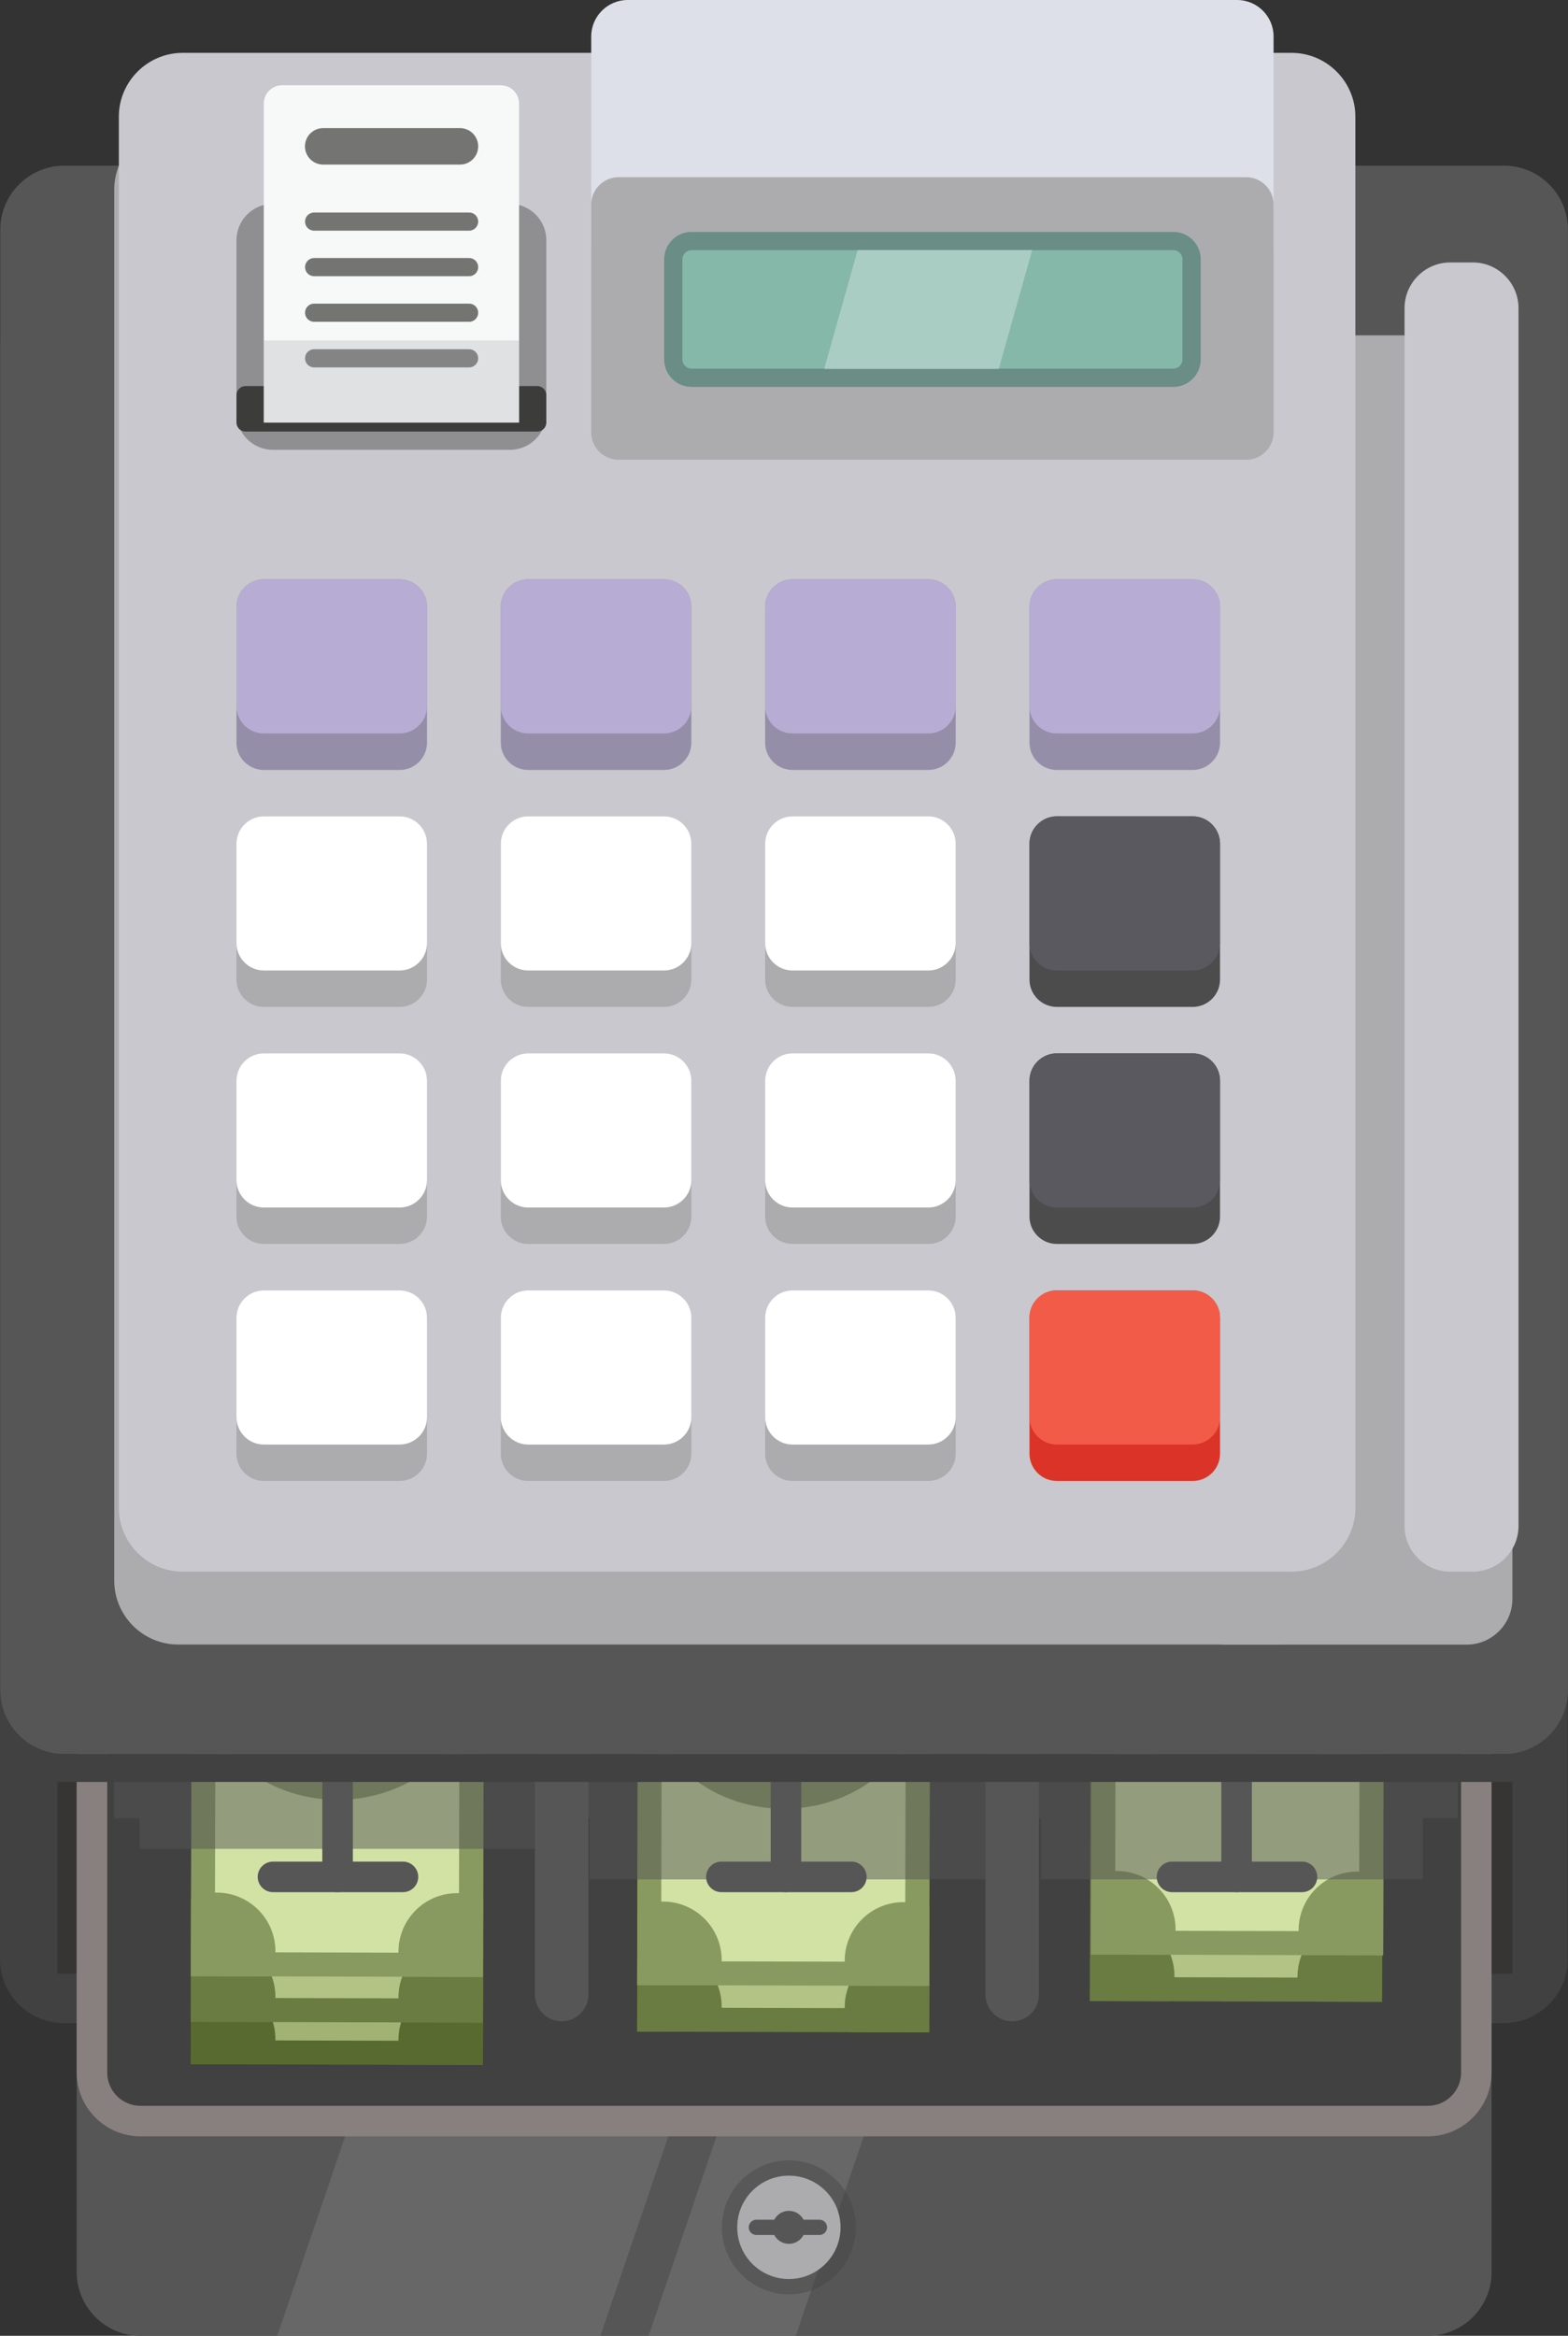 <?xml version="1.0" encoding="utf-8"?>
<!-- Generator: Adobe Illustrator 26.0.1, SVG Export Plug-In . SVG Version: 6.00 Build 0)  -->
<svg version="1.1" id="Layer_1" xmlns="http://www.w3.org/2000/svg" xmlns:xlink="http://www.w3.org/1999/xlink" x="0px" y="0px"
	 viewBox="0 0 205.3 305.79" style="enable-background:new 0 0 205.3 305.79;" xml:space="preserve">
<rect x="0" y="0" width="205.3" height="305.79" fill="#333333" stroke="none"/>
<style type="text/css">
	.st0{fill:#414141;}
	.st1{fill:#363534;}
	.st2{fill:#565656;}
	.st3{opacity:0.1;fill:#FFFFFF;}
	.st4{fill:#887F7F;}
	.st5{fill:#A1B274;}
	.st6{fill:#596A30;}
	.st7{fill-rule:evenodd;clip-rule:evenodd;fill:#856A3C;}
	.st8{fill-rule:evenodd;clip-rule:evenodd;fill:#A1B274;}
	.st9{fill:#B3C386;}
	.st10{fill:#6A7C42;}
	.st11{fill-rule:evenodd;clip-rule:evenodd;fill:#977C4E;}
	.st12{fill-rule:evenodd;clip-rule:evenodd;fill:#B3C386;}
	.st13{fill:#D1E2A4;}
	.st14{fill:#889A5F;}
	.st15{fill-rule:evenodd;clip-rule:evenodd;fill:#B59B6D;}
	.st16{fill-rule:evenodd;clip-rule:evenodd;fill:#D1E2A4;}
	.st17{fill:#ACACAE;}
	.st18{fill:#C8C8CE;}
	.st19{fill:#DB3327;}
	.st20{fill:#4C4C4C;}
	.st21{fill:#958EA8;}
	.st22{fill:#DDE0E8;}
	.st23{opacity:0.5;}
	.st24{fill:#86B8AA;}
	.st25{fill:#6A8D86;}
	.st26{fill:#3C3C3B;}
	.st27{fill:#F7F8F8;}
	.st28{opacity:0.7;}
	.st29{opacity:0.3;}
	.st30{fill:#B7ACD3;}
	.st31{fill:#5A595F;}
	.st32{fill:#F15B48;}
	.st33{fill:#FFFFFF;}
	.st34{opacity:0.5;fill:#565656;}
	.st35{opacity:0.3;fill:#FFFFFF;}
	.st36{opacity:0.4;}
</style>
<g>
	<g>
		<path class="st0" d="M205.26,256.5c0,4.59-3.76,8.35-8.35,8.35H8.35c-4.59,0-8.35-3.76-8.35-8.35V45.27
			c0-4.59,3.76-8.35,8.35-8.35h188.55c4.59,0,8.35,3.76,8.35,8.35V256.5z"/>
		<rect x="7.53" y="229.62" class="st1" width="190.5" height="28.78"/>
		<path class="st2" d="M195.3,297.44c0,4.59-3.76,8.35-8.35,8.35H18.39c-4.59,0-8.35-3.76-8.35-8.35V71.21
			c0-4.59,3.76-8.35,8.35-8.35h168.55c4.59,0,8.35,3.76,8.35,8.35V297.44z"/>
		<polygon class="st3" points="36.3,305.79 78.61,305.79 91.77,267.15 49.46,267.15 		"/>
		<polygon class="st3" points="84.92,305.79 104.19,305.79 117.36,267.15 98.08,267.15 		"/>
		<g>
			<path class="st0" d="M18.39,277.69c-3.5,0-6.35-2.85-6.35-6.35V47.11c0-3.5,2.85-6.35,6.35-6.35h168.55
				c3.5,0,6.35,2.85,6.35,6.35v224.23c0,3.5-2.85,6.35-6.35,6.35H18.39z"/>
			<path class="st4" d="M186.95,42.75c2.4,0,4.35,1.95,4.35,4.35v224.23c0,2.4-1.95,4.35-4.35,4.35H18.39
				c-2.4,0-4.35-1.95-4.35-4.35V47.11c0-2.4,1.95-4.35,4.35-4.35H186.95L186.95,42.75z M186.95,38.75H18.39
				c-4.59,0-8.35,3.76-8.35,8.35v224.23c0,4.59,3.76,8.35,8.35,8.35h168.55c4.59,0,8.35-3.76,8.35-8.35V47.11
				C195.3,42.51,191.54,38.75,186.95,38.75L186.95,38.75z"/>
		</g>
		<g>
			<g>
				<g>
					
						<rect x="6.48" y="213.45" transform="matrix(2.485619e-03 -1 1 2.485619e-03 -186.903 274.622)" class="st5" width="75.43" height="35.1"/>
					<path class="st6" d="M28.31,194.81l31.95,0.08l-0.18,72.29l-31.95-0.08L28.31,194.81L28.31,194.81z M25.18,191.66l-0.19,78.58
						l38.24,0.1l0.2-78.58L25.18,191.66L25.18,191.66z"/>
				</g>
				<g>
					<path class="st6" d="M28.55,202.62c4.24,0.01,7.68-3.42,7.69-7.65c0-1.17-0.26-2.29-0.73-3.28l-10.33-0.03l-0.02,10.16
						C26.18,202.33,27.33,202.62,28.55,202.62z"/>
				</g>
				<g>
					<path class="st6" d="M28.4,259.29c4.24,0.01,7.67,3.45,7.66,7.69c0,1.17-0.27,2.28-0.74,3.28l-10.33-0.03l0.03-10.16
						C26.03,259.57,27.19,259.29,28.4,259.29z"/>
				</g>
				<g>
					<path class="st6" d="M59.86,259.37c-4.24-0.01-7.68,3.42-7.69,7.66c0,1.17,0.26,2.28,0.73,3.28l10.33,0.03l0.03-10.16
						C62.23,259.66,61.08,259.37,59.86,259.37z"/>
				</g>
				<g>
					<path class="st6" d="M60,202.7c-4.24-0.01-7.67-3.45-7.66-7.69c0-1.17,0.27-2.28,0.74-3.28l10.33,0.03l-0.03,10.16
						C62.37,202.42,61.22,202.7,60,202.7z"/>
				</g>
			</g>
			<path class="st7" d="M48.82,229.21c-0.09-0.05-0.12-0.15-0.18-0.23c0.08,0.05,0.15,0.12,0.21,0.2
				C48.85,229.19,48.83,229.2,48.82,229.21z"/>
			<path class="st7" d="M47.66,227.68c0-0.01,0-0.02,0-0.03c0.03,0,0.08,0.01,0.07,0.04C47.72,227.73,47.69,227.71,47.66,227.68z"/>
			<g>
				<path class="st6" d="M44.24,214.85c9.99,0.02,18.07,7.27,18.05,16.19c-0.02,8.92-8.14,16.12-18.13,16.1
					c-9.99-0.02-18.07-7.27-18.05-16.19C26.13,222.03,34.25,214.83,44.24,214.85z"/>
				<g>
					<path class="st8" d="M51.52,225.71c0.92,0.86,1.51,2.23,1.76,4l0.03,0.28l1.73-0.03c0,0,0.25,0.41,0.26,1.03
						c0.01,0.62-0.22,1.15-0.22,1.15l-1.79,0.03l-0.02,0.06c-0.1,1.38-0.54,2.46-1.33,3.5c-0.76,1.02-2.16,1.59-4.14,1.62
						l-0.67,0.01c0,0-0.51-0.95-0.54-2.56c-0.03-1.61,0.44-2.52,0.44-2.52l0.9-0.02c1.73-0.03,2.21-0.08,2.42-0.16
						c0.28-0.11,0.61-0.31,0.6-0.97c-0.01-0.43-0.15-0.76-0.42-0.98c-0.26-0.21-0.63-0.31-1.11-0.3c-1.08,0.02-1.85,0.12-2.33,0.31
						c-0.51,0.2-1.02,0.81-1.57,1.86c-0.85,1.63-1.49,2.76-1.89,3.35c-0.39,0.56-0.95,1.07-1.67,1.49
						c-0.71,0.42-1.54,0.66-2.45,0.68c-1.33,0.02-2.35-0.33-3.11-1.18c-0.77-0.85-1.27-2.08-1.48-3.83l-0.02-0.04l-1.47,0.03
						c0,0-0.33-0.36-0.34-1.14c-0.01-0.78,0.3-1.04,0.3-1.04l1.46-0.03l0.02-0.28c0.15-1.59,0.59-2.87,1.32-3.67
						c0.72-0.78,1.74-1.18,3.04-1.2c0.15,0,0.36,0.02,0.63,0.04c0,0,0.51,0.87,0.54,2.39c0.03,1.52-0.44,2.63-0.44,2.63l-0.53,0.01
						c-0.88,0.02-1.43,0.01-1.72,0.16c-0.34,0.17-0.51,0.43-0.5,0.93c0.01,0.4,0.16,0.71,0.44,0.92c0.27,0.19,0.64,0.28,1.14,0.27
						c0.8-0.01,1.38-0.22,1.71-0.62c0.3-0.35,0.86-1.32,1.69-2.96c0.68-1.36,1.21-2.29,1.57-2.78c0.35-0.47,0.85-0.87,1.51-1.21
						c0.65-0.33,1.49-0.49,2.48-0.51C49.34,224.42,50.61,224.86,51.52,225.71z"/>
				</g>
			</g>
		</g>
		<g>
			<g>
				<g>
					
						<rect x="6.48" y="207.89" transform="matrix(2.485619e-03 -1 1 2.485619e-03 -181.35 269.083)" class="st9" width="75.43" height="35.1"/>
					<path class="st10" d="M28.31,189.26l31.95,0.08l-0.18,72.29l-31.95-0.08L28.31,189.26L28.31,189.26z M25.18,186.11l-0.19,78.58
						l38.24,0.1l0.2-78.58L25.18,186.11L25.18,186.11z"/>
				</g>
				<g>
					<path class="st10" d="M28.55,197.07c4.24,0.01,7.68-3.42,7.69-7.65c0-1.17-0.26-2.29-0.73-3.28l-10.33-0.03l-0.02,10.16
						C26.18,196.78,27.33,197.06,28.55,197.07z"/>
				</g>
				<g>
					<path class="st10" d="M28.4,253.74c4.24,0.01,7.67,3.45,7.66,7.69c0,1.17-0.27,2.28-0.74,3.28l-10.33-0.03l0.03-10.16
						C26.03,254.02,27.19,253.74,28.4,253.74z"/>
				</g>
				<g>
					<path class="st10" d="M59.86,253.82c-4.24-0.01-7.68,3.42-7.69,7.66c0,1.17,0.26,2.28,0.73,3.28l10.33,0.03l0.03-10.16
						C62.23,254.11,61.08,253.82,59.86,253.82z"/>
				</g>
				<g>
					<path class="st10" d="M60,197.15c-4.24-0.01-7.67-3.45-7.66-7.69c0-1.17,0.27-2.28,0.74-3.28l10.33,0.03l-0.03,10.16
						C62.37,196.87,61.22,197.15,60,197.15z"/>
				</g>
			</g>
			<path class="st11" d="M48.82,223.66c-0.09-0.05-0.12-0.15-0.18-0.23c0.08,0.05,0.15,0.12,0.21,0.2
				C48.85,223.64,48.83,223.65,48.82,223.66z"/>
			<path class="st11" d="M47.66,222.13c0-0.01,0-0.02,0-0.03c0.03,0,0.08,0.01,0.07,0.04C47.72,222.18,47.69,222.16,47.66,222.13z"
				/>
			<g>
				<path class="st10" d="M44.24,209.3c9.99,0.02,18.07,7.27,18.05,16.19c-0.02,8.92-8.14,16.12-18.13,16.1
					c-9.99-0.03-18.07-7.27-18.05-16.19C26.13,216.48,34.25,209.27,44.24,209.3z"/>
				<g>
					<path class="st12" d="M51.52,220.16c0.92,0.86,1.51,2.23,1.76,4l0.03,0.28l1.73-0.03c0,0,0.25,0.41,0.26,1.03
						c0.01,0.62-0.22,1.15-0.22,1.15l-1.79,0.03l-0.02,0.06c-0.1,1.38-0.54,2.46-1.33,3.5c-0.76,1.02-2.16,1.59-4.14,1.62
						l-0.67,0.01c0,0-0.51-0.95-0.54-2.56c-0.03-1.61,0.44-2.52,0.44-2.52l0.9-0.02c1.73-0.03,2.21-0.08,2.42-0.16
						c0.28-0.11,0.61-0.31,0.6-0.97c-0.01-0.43-0.15-0.76-0.42-0.98c-0.26-0.21-0.63-0.31-1.11-0.3c-1.08,0.02-1.85,0.12-2.33,0.31
						c-0.51,0.2-1.02,0.81-1.57,1.86c-0.85,1.63-1.49,2.76-1.89,3.35c-0.39,0.56-0.95,1.07-1.67,1.49
						c-0.71,0.42-1.54,0.66-2.45,0.68c-1.33,0.02-2.35-0.33-3.11-1.18c-0.77-0.85-1.27-2.08-1.48-3.83l-0.02-0.04l-1.47,0.03
						c0,0-0.33-0.36-0.34-1.14c-0.01-0.78,0.3-1.04,0.3-1.04l1.46-0.03l0.02-0.28c0.15-1.59,0.59-2.87,1.32-3.67
						c0.72-0.78,1.74-1.18,3.04-1.2c0.15,0,0.36,0.02,0.63,0.04c0,0,0.51,0.87,0.54,2.39c0.03,1.52-0.44,2.63-0.44,2.63l-0.53,0.01
						c-0.88,0.02-1.43,0.01-1.72,0.16c-0.34,0.17-0.51,0.43-0.5,0.93c0.01,0.4,0.16,0.71,0.44,0.92c0.27,0.19,0.64,0.28,1.14,0.27
						c0.8-0.01,1.38-0.22,1.71-0.62c0.3-0.35,0.86-1.32,1.69-2.96c0.68-1.35,1.21-2.29,1.57-2.78c0.35-0.47,0.85-0.87,1.51-1.21
						c0.65-0.33,1.49-0.49,2.48-0.51C49.34,218.87,50.61,219.3,51.52,220.16z"/>
				</g>
			</g>
		</g>
		<g>
			<g>
				<g>
					
						<rect x="64.91" y="209.18" transform="matrix(2.484293e-03 -1 1 2.484293e-03 -124.35 328.795)" class="st9" width="75.43" height="35.1"/>
					<path class="st10" d="M86.74,190.54l31.95,0.08l-0.18,72.29l-31.95-0.08L86.74,190.54L86.74,190.54z M83.61,187.39l-0.19,78.58
						l38.24,0.1l0.2-78.58L83.61,187.39L83.61,187.39z"/>
				</g>
				<g>
					<path class="st10" d="M86.98,198.35c4.24,0.01,7.68-3.42,7.69-7.65c0-1.17-0.26-2.29-0.73-3.28l-10.33-0.03l-0.02,10.16
						C84.61,198.06,85.76,198.35,86.98,198.35z"/>
				</g>
				<g>
					<path class="st10" d="M86.83,255.02c4.24,0.01,7.67,3.45,7.66,7.69c0,1.17-0.27,2.28-0.74,3.28l-10.33-0.03l0.03-10.16
						C84.46,255.3,85.62,255.02,86.83,255.02z"/>
				</g>
				<g>
					<path class="st10" d="M118.29,255.1c-4.24-0.01-7.68,3.42-7.69,7.66c0,1.17,0.26,2.28,0.73,3.28l10.33,0.03l0.03-10.16
						C120.66,255.39,119.51,255.11,118.29,255.1z"/>
				</g>
				<g>
					<path class="st10" d="M118.43,198.43c-4.24-0.01-7.67-3.45-7.66-7.69c0-1.17,0.27-2.28,0.74-3.28l10.33,0.03l-0.03,10.16
						C120.8,198.15,119.65,198.43,118.43,198.43z"/>
				</g>
			</g>
			<path class="st11" d="M107.25,224.94c-0.09-0.05-0.12-0.15-0.18-0.23c0.08,0.05,0.15,0.12,0.21,0.2
				C107.28,224.92,107.26,224.93,107.25,224.94z"/>
			<path class="st11" d="M106.09,223.42c0-0.01,0-0.02,0-0.03c0.03,0,0.08,0.01,0.07,0.04
				C106.15,223.47,106.12,223.44,106.09,223.42z"/>
			<g>
				<path class="st10" d="M102.67,210.58c9.99,0.02,18.07,7.27,18.05,16.19c-0.02,8.92-8.14,16.12-18.13,16.1
					c-9.99-0.03-18.07-7.27-18.05-16.19C84.56,217.77,92.68,210.56,102.67,210.58z"/>
				<g>
					<path class="st12" d="M109.95,221.44c0.92,0.86,1.51,2.23,1.76,4l0.03,0.28l1.73-0.03c0,0,0.25,0.41,0.26,1.03
						c0.01,0.62-0.22,1.15-0.22,1.15l-1.79,0.03l-0.02,0.06c-0.1,1.38-0.54,2.46-1.33,3.5c-0.76,1.02-2.16,1.59-4.14,1.62
						l-0.67,0.01c0,0-0.51-0.95-0.54-2.56c-0.03-1.61,0.44-2.52,0.44-2.52l0.9-0.02c1.73-0.03,2.21-0.08,2.42-0.16
						c0.28-0.11,0.61-0.31,0.6-0.97c-0.01-0.43-0.15-0.76-0.42-0.98c-0.26-0.21-0.63-0.31-1.11-0.3c-1.08,0.02-1.85,0.12-2.33,0.31
						c-0.51,0.2-1.02,0.81-1.57,1.86c-0.85,1.63-1.49,2.76-1.89,3.35c-0.39,0.56-0.95,1.07-1.67,1.49
						c-0.71,0.42-1.54,0.66-2.45,0.68c-1.33,0.02-2.35-0.33-3.11-1.18c-0.77-0.85-1.27-2.08-1.48-3.83l-0.02-0.04l-1.47,0.03
						c0,0-0.33-0.36-0.34-1.14c-0.01-0.78,0.3-1.04,0.3-1.04l1.46-0.03l0.02-0.28c0.15-1.59,0.59-2.87,1.32-3.67
						c0.72-0.78,1.74-1.18,3.04-1.2c0.15,0,0.36,0.02,0.63,0.04c0,0,0.51,0.87,0.54,2.39c0.03,1.52-0.44,2.63-0.44,2.63l-0.53,0.01
						c-0.88,0.02-1.43,0.01-1.72,0.16c-0.34,0.17-0.51,0.43-0.5,0.93c0.01,0.4,0.16,0.71,0.44,0.92c0.27,0.19,0.64,0.28,1.14,0.27
						c0.8-0.01,1.38-0.22,1.71-0.62c0.3-0.35,0.86-1.32,1.69-2.96c0.68-1.35,1.21-2.29,1.57-2.78c0.35-0.47,0.85-0.87,1.51-1.21
						c0.65-0.33,1.49-0.49,2.48-0.51C107.77,220.15,109.04,220.59,109.95,221.44z"/>
				</g>
			</g>
		</g>
		<g>
			<g>
				<g>
					
						<rect x="124.19" y="205.18" transform="matrix(2.485619e-03 -1 1 2.485619e-03 -61.219 384.084)" class="st9" width="75.43" height="35.1"/>
					<path class="st10" d="M146.02,186.54l31.95,0.08l-0.18,72.29l-31.95-0.08L146.02,186.54L146.02,186.54z M142.89,183.39
						l-0.19,78.58l38.24,0.1l0.2-78.58L142.89,183.39L142.89,183.39z"/>
				</g>
				<g>
					<path class="st10" d="M146.25,194.35c4.24,0.01,7.68-3.42,7.69-7.65c0-1.17-0.26-2.29-0.73-3.28l-10.33-0.03l-0.02,10.16
						C143.89,194.06,145.04,194.35,146.25,194.35z"/>
				</g>
				<g>
					<path class="st10" d="M146.11,251.02c4.24,0.01,7.67,3.45,7.66,7.69c0,1.17-0.27,2.28-0.74,3.28l-10.33-0.03l0.03-10.16
						C143.74,251.3,144.9,251.02,146.11,251.02z"/>
				</g>
				<g>
					<path class="st10" d="M177.57,251.1c-4.24-0.01-7.68,3.42-7.69,7.66c0,1.17,0.26,2.28,0.73,3.28l10.33,0.03l0.03-10.16
						C179.94,251.39,178.78,251.11,177.57,251.1z"/>
				</g>
				<g>
					<path class="st10" d="M177.71,194.43c-4.24-0.01-7.67-3.45-7.66-7.69c0-1.17,0.27-2.28,0.74-3.28l10.33,0.03l-0.03,10.16
						C180.08,194.15,178.93,194.43,177.71,194.43z"/>
				</g>
			</g>
			<path class="st11" d="M166.53,220.94c-0.09-0.05-0.12-0.15-0.18-0.23c0.08,0.05,0.15,0.12,0.21,0.2
				C166.56,220.92,166.54,220.93,166.53,220.94z"/>
			<path class="st11" d="M165.37,219.42c0-0.01,0-0.02,0-0.03c0.03,0,0.08,0.01,0.07,0.04
				C165.43,219.47,165.39,219.44,165.37,219.42z"/>
			<g>
				<path class="st10" d="M161.95,206.58c9.99,0.02,18.07,7.27,18.05,16.19c-0.02,8.92-8.14,16.12-18.13,16.1
					c-9.99-0.03-18.07-7.27-18.05-16.19C143.84,213.77,151.96,206.56,161.95,206.58z"/>
				<g>
					<path class="st12" d="M169.23,217.44c0.92,0.86,1.51,2.23,1.76,4l0.03,0.28l1.73-0.03c0,0,0.25,0.41,0.26,1.03
						c0.01,0.62-0.22,1.15-0.22,1.15l-1.79,0.03l-0.02,0.06c-0.1,1.38-0.54,2.46-1.33,3.5c-0.76,1.02-2.16,1.59-4.14,1.62
						l-0.67,0.01c0,0-0.51-0.95-0.54-2.56c-0.03-1.61,0.44-2.52,0.44-2.52l0.9-0.02c1.73-0.03,2.21-0.08,2.42-0.16
						c0.28-0.11,0.61-0.31,0.6-0.97c-0.01-0.43-0.15-0.76-0.42-0.98c-0.26-0.21-0.63-0.31-1.11-0.3c-1.08,0.02-1.85,0.12-2.33,0.31
						c-0.51,0.2-1.02,0.81-1.57,1.86c-0.85,1.63-1.49,2.76-1.89,3.35c-0.39,0.56-0.95,1.07-1.67,1.49
						c-0.71,0.42-1.54,0.66-2.45,0.68c-1.33,0.02-2.35-0.33-3.11-1.18c-0.77-0.85-1.27-2.08-1.48-3.83l-0.02-0.04l-1.47,0.03
						c0,0-0.33-0.36-0.34-1.14c-0.01-0.78,0.3-1.04,0.3-1.04l1.46-0.03l0.02-0.28c0.15-1.59,0.59-2.87,1.32-3.67
						c0.72-0.78,1.74-1.18,3.04-1.2c0.15,0,0.36,0.02,0.63,0.04c0,0,0.51,0.87,0.54,2.39c0.03,1.52-0.44,2.63-0.44,2.63l-0.53,0.01
						c-0.88,0.02-1.43,0.01-1.72,0.16c-0.34,0.17-0.51,0.43-0.5,0.93c0.01,0.4,0.16,0.71,0.44,0.92c0.27,0.19,0.64,0.28,1.14,0.27
						c0.8-0.01,1.38-0.22,1.71-0.62c0.3-0.35,0.86-1.32,1.69-2.96c0.68-1.35,1.21-2.29,1.57-2.78c0.35-0.47,0.85-0.87,1.51-1.21
						c0.65-0.33,1.49-0.49,2.48-0.51C167.05,216.15,168.32,216.59,169.23,217.44z"/>
				</g>
			</g>
		</g>
		<g>
			<g>
				<g>
					
						<rect x="6.48" y="201.92" transform="matrix(2.485619e-03 -1 1 2.485619e-03 -175.377 263.125)" class="st13" width="75.43" height="35.1"/>
					<path class="st14" d="M28.31,183.28l31.95,0.08l-0.18,72.29l-31.95-0.08L28.31,183.28L28.31,183.28z M25.18,180.13l-0.19,78.58
						l38.24,0.1l0.2-78.58L25.18,180.13L25.18,180.13z"/>
				</g>
				<g>
					<path class="st14" d="M28.55,191.09c4.24,0.01,7.68-3.42,7.69-7.65c0-1.17-0.26-2.29-0.73-3.28l-10.33-0.03l-0.02,10.16
						C26.18,190.8,27.33,191.09,28.55,191.09z"/>
				</g>
				<g>
					<path class="st14" d="M28.4,247.77c4.24,0.01,7.67,3.45,7.66,7.69c0,1.17-0.27,2.28-0.74,3.28l-10.33-0.03l0.03-10.16
						C26.03,248.05,27.19,247.76,28.4,247.77z"/>
				</g>
				<g>
					<path class="st14" d="M59.86,247.84c-4.24-0.01-7.68,3.42-7.69,7.66c0,1.17,0.26,2.28,0.73,3.28l10.33,0.03l0.03-10.16
						C62.23,248.14,61.08,247.85,59.86,247.84z"/>
				</g>
				<g>
					<path class="st14" d="M60,191.17c-4.24-0.01-7.67-3.45-7.66-7.69c0-1.17,0.27-2.28,0.74-3.28l10.33,0.03l-0.03,10.16
						C62.37,190.89,61.22,191.18,60,191.17z"/>
				</g>
			</g>
			<path class="st15" d="M48.82,217.69c-0.09-0.05-0.12-0.15-0.18-0.23c0.08,0.05,0.15,0.12,0.21,0.2
				C48.85,217.66,48.83,217.67,48.82,217.69z"/>
			<path class="st15" d="M47.66,216.16c0-0.01,0-0.02,0-0.03c0.03,0,0.08,0.01,0.07,0.04C47.72,216.21,47.69,216.19,47.66,216.16z"
				/>
			<g>
				<path class="st14" d="M44.24,203.33c9.99,0.02,18.07,7.27,18.05,16.19c-0.02,8.92-8.14,16.12-18.13,16.1
					c-9.99-0.03-18.07-7.27-18.05-16.19C26.13,210.51,34.25,203.3,44.24,203.33z"/>
				<g>
					<path class="st16" d="M51.52,214.18c0.92,0.86,1.51,2.23,1.76,4l0.03,0.28l1.73-0.03c0,0,0.25,0.41,0.26,1.03
						c0.01,0.62-0.22,1.15-0.22,1.15l-1.79,0.03l-0.02,0.06c-0.1,1.38-0.54,2.46-1.33,3.5c-0.76,1.02-2.16,1.59-4.14,1.62
						l-0.67,0.01c0,0-0.51-0.95-0.54-2.56c-0.03-1.61,0.44-2.52,0.44-2.52l0.9-0.02c1.73-0.03,2.21-0.08,2.42-0.16
						c0.28-0.11,0.61-0.31,0.6-0.97c-0.01-0.43-0.15-0.76-0.42-0.98c-0.26-0.21-0.63-0.31-1.11-0.3c-1.08,0.02-1.85,0.12-2.33,0.31
						c-0.51,0.2-1.02,0.81-1.57,1.86c-0.85,1.63-1.49,2.76-1.89,3.34c-0.39,0.56-0.95,1.07-1.67,1.49
						c-0.71,0.42-1.54,0.66-2.45,0.68c-1.33,0.02-2.35-0.33-3.11-1.18c-0.77-0.85-1.27-2.08-1.48-3.83l-0.02-0.04L33.44,221
						c0,0-0.33-0.36-0.34-1.14c-0.01-0.78,0.3-1.04,0.3-1.04l1.46-0.03l0.02-0.28c0.15-1.59,0.59-2.87,1.32-3.67
						c0.72-0.78,1.74-1.18,3.04-1.2c0.15,0,0.36,0.02,0.63,0.04c0,0,0.51,0.87,0.54,2.39c0.03,1.52-0.44,2.63-0.44,2.63l-0.53,0.01
						c-0.88,0.02-1.43,0.01-1.72,0.16c-0.34,0.17-0.51,0.43-0.5,0.93c0.01,0.4,0.16,0.71,0.44,0.92c0.27,0.19,0.64,0.28,1.14,0.27
						c0.8-0.01,1.38-0.22,1.71-0.62c0.3-0.35,0.86-1.32,1.69-2.96c0.68-1.36,1.21-2.29,1.57-2.78c0.35-0.47,0.85-0.87,1.51-1.21
						c0.65-0.33,1.49-0.49,2.48-0.51C49.34,212.89,50.61,213.33,51.52,214.18z"/>
				</g>
			</g>
		</g>
		<g>
			<g>
				<g>
					
						<rect x="64.91" y="203.09" transform="matrix(2.484293e-03 -1 1 2.484293e-03 -118.263 322.723)" class="st13" width="75.43" height="35.1"/>
					<path class="st14" d="M86.74,184.46l31.95,0.08l-0.18,72.29l-31.95-0.08L86.74,184.46L86.74,184.46z M83.61,181.3l-0.19,78.58
						l38.24,0.1l0.2-78.58L83.61,181.3L83.61,181.3z"/>
				</g>
				<g>
					<path class="st14" d="M86.98,192.27c4.24,0.01,7.68-3.42,7.69-7.65c0-1.17-0.26-2.29-0.73-3.28l-10.33-0.03l-0.02,10.16
						C84.61,191.97,85.76,192.26,86.98,192.27z"/>
				</g>
				<g>
					<path class="st14" d="M86.83,248.94c4.24,0.01,7.67,3.45,7.66,7.69c0,1.17-0.27,2.28-0.74,3.28l-10.33-0.03l0.03-10.16
						C84.46,249.22,85.62,248.93,86.83,248.94z"/>
				</g>
				<g>
					<path class="st14" d="M118.29,249.02c-4.24-0.01-7.68,3.42-7.69,7.66c0,1.17,0.26,2.28,0.73,3.28l10.33,0.03l0.03-10.16
						C120.66,249.31,119.51,249.02,118.29,249.02z"/>
				</g>
				<g>
					<path class="st14" d="M118.43,192.34c-4.24-0.01-7.67-3.45-7.66-7.69c0-1.17,0.27-2.28,0.74-3.28l10.33,0.03l-0.03,10.16
						C120.8,192.06,119.65,192.35,118.43,192.34z"/>
				</g>
			</g>
			<path class="st15" d="M107.25,218.86c-0.09-0.05-0.12-0.15-0.18-0.23c0.08,0.05,0.15,0.12,0.21,0.2
				C107.28,218.83,107.26,218.85,107.25,218.86z"/>
			<path class="st15" d="M106.09,217.33c0-0.01,0-0.02,0-0.03c0.03,0,0.08,0.01,0.07,0.04
				C106.15,217.38,106.12,217.36,106.09,217.33z"/>
			<g>
				<path class="st14" d="M102.67,204.5c9.99,0.02,18.07,7.27,18.05,16.19c-0.02,8.92-8.14,16.12-18.13,16.1
					c-9.99-0.02-18.07-7.27-18.05-16.19C84.56,211.68,92.68,204.47,102.67,204.5z"/>
				<g>
					<path class="st16" d="M109.95,215.35c0.92,0.86,1.51,2.23,1.76,4l0.03,0.28l1.73-0.03c0,0,0.25,0.41,0.26,1.03
						c0.01,0.62-0.22,1.15-0.22,1.15l-1.79,0.03l-0.02,0.06c-0.1,1.38-0.54,2.46-1.33,3.5c-0.76,1.02-2.16,1.59-4.14,1.62
						l-0.67,0.01c0,0-0.51-0.95-0.54-2.56c-0.03-1.61,0.44-2.52,0.44-2.52l0.9-0.02c1.73-0.03,2.21-0.08,2.42-0.16
						c0.28-0.11,0.61-0.31,0.6-0.97c-0.01-0.43-0.15-0.76-0.42-0.98c-0.26-0.21-0.63-0.31-1.11-0.3c-1.08,0.02-1.85,0.12-2.33,0.31
						c-0.51,0.2-1.02,0.81-1.57,1.86c-0.85,1.63-1.49,2.76-1.89,3.34c-0.39,0.56-0.95,1.07-1.67,1.49
						c-0.71,0.42-1.54,0.66-2.45,0.68c-1.33,0.02-2.35-0.33-3.11-1.18c-0.77-0.85-1.27-2.08-1.48-3.83l-0.02-0.04l-1.47,0.03
						c0,0-0.33-0.36-0.34-1.14c-0.01-0.78,0.3-1.04,0.3-1.04l1.46-0.03l0.02-0.28c0.15-1.59,0.59-2.87,1.32-3.67
						c0.72-0.78,1.74-1.18,3.04-1.2c0.15,0,0.36,0.02,0.63,0.04c0,0,0.51,0.87,0.54,2.39c0.03,1.52-0.44,2.63-0.44,2.63l-0.53,0.01
						c-0.88,0.02-1.43,0.01-1.72,0.16c-0.34,0.17-0.51,0.43-0.5,0.93c0.01,0.4,0.16,0.71,0.44,0.92c0.27,0.19,0.64,0.28,1.14,0.27
						c0.8-0.01,1.38-0.22,1.71-0.62c0.3-0.35,0.86-1.32,1.69-2.96c0.68-1.36,1.21-2.29,1.57-2.78c0.35-0.47,0.85-0.87,1.51-1.21
						c0.65-0.33,1.49-0.49,2.48-0.51C107.77,214.06,109.04,214.5,109.95,215.35z"/>
				</g>
			</g>
		</g>
		<g>
			<g>
				<g>
					
						<rect x="124.34" y="199.09" transform="matrix(2.485619e-03 -1 1 2.485619e-03 -54.981 378.163)" class="st13" width="75.43" height="35.1"/>
					<path class="st14" d="M146.17,180.46l31.95,0.08l-0.18,72.29L146,252.75L146.17,180.46L146.17,180.46z M143.04,177.3
						l-0.19,78.58l38.24,0.1l0.2-78.58L143.04,177.3L143.04,177.3z"/>
				</g>
				<g>
					<path class="st14" d="M146.4,188.27c4.24,0.01,7.68-3.42,7.69-7.65c0-1.17-0.26-2.29-0.73-3.28l-10.33-0.03l-0.02,10.16
						C144.04,187.97,145.19,188.26,146.4,188.27z"/>
				</g>
				<g>
					<path class="st14" d="M146.26,244.94c4.24,0.01,7.67,3.45,7.66,7.69c0,1.17-0.27,2.28-0.74,3.28l-10.33-0.03l0.03-10.16
						C143.89,245.22,145.05,244.93,146.26,244.94z"/>
				</g>
				<g>
					<path class="st14" d="M177.72,245.02c-4.24-0.01-7.68,3.42-7.69,7.66c0,1.17,0.26,2.28,0.73,3.28l10.33,0.03l0.03-10.16
						C180.09,245.31,178.94,245.02,177.72,245.02z"/>
				</g>
				<g>
					<path class="st14" d="M177.86,188.34c-4.24-0.01-7.67-3.45-7.66-7.69c0-1.17,0.27-2.28,0.74-3.28l10.33,0.03l-0.03,10.16
						C180.23,188.06,179.08,188.35,177.86,188.34z"/>
				</g>
			</g>
			<path class="st15" d="M166.68,214.86c-0.09-0.05-0.12-0.15-0.18-0.23c0.08,0.05,0.15,0.12,0.21,0.2
				C166.71,214.83,166.7,214.85,166.68,214.86z"/>
			<path class="st15" d="M165.52,213.33c0-0.01,0-0.02,0-0.03c0.03,0,0.08,0.01,0.07,0.04
				C165.58,213.38,165.55,213.36,165.52,213.33z"/>
			<g>
				<path class="st14" d="M162.1,200.5c9.99,0.02,18.07,7.27,18.05,16.19c-0.02,8.92-8.14,16.12-18.13,16.1
					c-9.99-0.02-18.07-7.27-18.05-16.19C143.99,207.68,152.11,200.47,162.1,200.5z"/>
				<g>
					<path class="st16" d="M169.38,211.35c0.92,0.86,1.51,2.23,1.76,4l0.03,0.28l1.73-0.03c0,0,0.25,0.41,0.26,1.03
						c0.01,0.62-0.22,1.15-0.22,1.15l-1.79,0.03l-0.02,0.06c-0.1,1.38-0.54,2.46-1.33,3.5c-0.76,1.02-2.16,1.59-4.14,1.62
						l-0.67,0.01c0,0-0.51-0.95-0.54-2.56c-0.03-1.61,0.44-2.52,0.44-2.52l0.9-0.02c1.73-0.03,2.21-0.08,2.42-0.16
						c0.28-0.11,0.61-0.31,0.6-0.97c-0.01-0.43-0.15-0.76-0.42-0.98c-0.26-0.21-0.63-0.31-1.11-0.3c-1.08,0.02-1.85,0.12-2.33,0.31
						c-0.51,0.2-1.02,0.81-1.57,1.86c-0.85,1.63-1.49,2.76-1.89,3.34c-0.39,0.56-0.95,1.07-1.67,1.49
						c-0.71,0.42-1.54,0.66-2.45,0.68c-1.33,0.02-2.35-0.33-3.11-1.18c-0.77-0.85-1.27-2.08-1.48-3.83l-0.02-0.04l-1.47,0.03
						c0,0-0.33-0.36-0.34-1.14c-0.01-0.78,0.3-1.04,0.3-1.04l1.46-0.03l0.02-0.28c0.15-1.59,0.59-2.87,1.32-3.67
						c0.72-0.78,1.74-1.18,3.04-1.2c0.15,0,0.36,0.02,0.63,0.04c0,0,0.51,0.87,0.54,2.39c0.03,1.52-0.44,2.63-0.44,2.63l-0.53,0.01
						c-0.88,0.02-1.43,0.01-1.72,0.16c-0.34,0.17-0.51,0.43-0.5,0.93c0.01,0.4,0.16,0.71,0.44,0.92c0.27,0.19,0.64,0.28,1.14,0.27
						c0.8-0.01,1.38-0.22,1.71-0.62c0.3-0.35,0.86-1.32,1.69-2.96c0.68-1.36,1.21-2.29,1.57-2.78c0.35-0.47,0.85-0.87,1.51-1.21
						c0.65-0.33,1.49-0.49,2.48-0.51C167.2,210.06,168.47,210.5,169.38,211.35z"/>
				</g>
			</g>
		</g>
		<path class="st2" d="M205.3,221.27c0,4.59-3.76,8.35-8.35,8.35H8.39c-4.59,0-8.35-3.76-8.35-8.35V30.04
			c0-4.59,3.76-8.35,8.35-8.35h188.55c4.59,0,8.35,3.76,8.35,8.35V221.27z"/>
		<path class="st17" d="M175.47,206.94c0,4.59-3.76,8.35-8.35,8.35H23.31c-4.59,0-8.35-3.76-8.35-8.35V24.81
			c0-4.59,3.76-8.35,8.35-8.35h143.8c4.59,0,8.35,3.76,8.35,8.35V206.94z"/>
		<path class="st17" d="M198.02,209.33c0,3.28-2.69,5.97-5.97,5.97h-31.43c-3.28,0-5.97-2.68-5.97-5.97V49.87
			c0-3.28,2.69-5.97,5.97-5.97h31.43c3.28,0,5.97,2.69,5.97,5.97V209.33z"/>
		<path class="st18" d="M177.47,197.4c0,4.59-3.76,8.35-8.35,8.35H23.91c-4.59,0-8.35-3.76-8.35-8.35V15.27
			c0-4.59,3.76-8.35,8.35-8.35h145.2c4.59,0,8.35,3.76,8.35,8.35V197.4z"/>
		<g>
			<g>
				<g>
					<path class="st19" d="M159.74,190.3c0,1.97-1.61,3.58-3.58,3.58h-17.79c-1.97,0-3.58-1.61-3.58-3.58v-17.79
						c0-1.97,1.61-3.58,3.58-3.58h17.79c1.97,0,3.58,1.61,3.58,3.58V190.3z"/>
				</g>
				<g>
					<path class="st17" d="M125.13,190.3c0,1.97-1.61,3.58-3.58,3.58h-17.79c-1.97,0-3.58-1.61-3.58-3.58v-17.79
						c0-1.97,1.61-3.58,3.58-3.58h17.79c1.97,0,3.58,1.61,3.58,3.58V190.3z"/>
				</g>
				<g>
					<path class="st17" d="M90.52,190.3c0,1.97-1.61,3.58-3.58,3.58H69.15c-1.97,0-3.58-1.61-3.58-3.58v-17.79
						c0-1.97,1.61-3.58,3.58-3.58h17.79c1.97,0,3.58,1.61,3.58,3.58V190.3z"/>
				</g>
				<g>
					<path class="st17" d="M55.91,190.3c0,1.97-1.61,3.58-3.58,3.58H34.54c-1.97,0-3.58-1.61-3.58-3.58v-17.79
						c0-1.97,1.61-3.58,3.58-3.58h17.79c1.97,0,3.58,1.61,3.58,3.58V190.3z"/>
				</g>
			</g>
			<g>
				<g>
					<path class="st20" d="M159.74,159.27c0,1.97-1.61,3.58-3.58,3.58h-17.79c-1.97,0-3.58-1.61-3.58-3.58v-17.79
						c0-1.97,1.61-3.58,3.58-3.58h17.79c1.97,0,3.58,1.61,3.58,3.58V159.27z"/>
				</g>
				<g>
					<path class="st17" d="M125.13,159.27c0,1.97-1.61,3.58-3.58,3.58h-17.79c-1.97,0-3.58-1.61-3.58-3.58v-17.79
						c0-1.97,1.61-3.58,3.58-3.58h17.79c1.97,0,3.58,1.61,3.58,3.58V159.27z"/>
				</g>
				<g>
					<path class="st17" d="M90.52,159.27c0,1.97-1.61,3.58-3.58,3.58H69.15c-1.97,0-3.58-1.61-3.58-3.58v-17.79
						c0-1.97,1.61-3.58,3.58-3.58h17.79c1.97,0,3.58,1.61,3.58,3.58V159.27z"/>
				</g>
				<g>
					<path class="st17" d="M55.91,159.27c0,1.97-1.61,3.58-3.58,3.58H34.54c-1.97,0-3.58-1.61-3.58-3.58v-17.79
						c0-1.97,1.61-3.58,3.58-3.58h17.79c1.97,0,3.58,1.61,3.58,3.58V159.27z"/>
				</g>
			</g>
			<g>
				<g>
					<path class="st20" d="M159.74,128.24c0,1.97-1.61,3.58-3.58,3.58h-17.79c-1.97,0-3.58-1.61-3.58-3.58v-17.79
						c0-1.97,1.61-3.58,3.58-3.58h17.79c1.97,0,3.58,1.61,3.58,3.58V128.24z"/>
				</g>
				<g>
					<path class="st17" d="M125.13,128.24c0,1.97-1.61,3.58-3.58,3.58h-17.79c-1.97,0-3.58-1.61-3.58-3.58v-17.79
						c0-1.97,1.61-3.58,3.58-3.58h17.79c1.97,0,3.58,1.61,3.58,3.58V128.24z"/>
				</g>
				<g>
					<path class="st17" d="M90.52,128.24c0,1.97-1.61,3.58-3.58,3.58H69.15c-1.97,0-3.58-1.61-3.58-3.58v-17.79
						c0-1.97,1.61-3.58,3.58-3.58h17.79c1.97,0,3.58,1.61,3.58,3.58V128.24z"/>
				</g>
				<g>
					<path class="st17" d="M55.91,128.24c0,1.97-1.61,3.58-3.58,3.58H34.54c-1.97,0-3.58-1.61-3.58-3.58v-17.79
						c0-1.97,1.61-3.58,3.58-3.58h17.79c1.97,0,3.58,1.61,3.58,3.58V128.24z"/>
				</g>
			</g>
			<g>
				<g>
					<path class="st21" d="M159.74,97.22c0,1.97-1.61,3.58-3.58,3.58h-17.79c-1.97,0-3.58-1.61-3.58-3.58V79.42
						c0-1.97,1.61-3.58,3.58-3.58h17.79c1.97,0,3.58,1.61,3.58,3.58V97.22z"/>
				</g>
				<g>
					<path class="st21" d="M125.13,97.22c0,1.97-1.61,3.58-3.58,3.58h-17.79c-1.97,0-3.58-1.61-3.58-3.58V79.42
						c0-1.97,1.61-3.58,3.58-3.58h17.79c1.97,0,3.58,1.61,3.58,3.58V97.22z"/>
				</g>
				<g>
					<path class="st21" d="M90.52,97.22c0,1.97-1.61,3.58-3.58,3.58H69.15c-1.97,0-3.58-1.61-3.58-3.58V79.42
						c0-1.97,1.61-3.58,3.58-3.58h17.79c1.97,0,3.58,1.61,3.58,3.58V97.22z"/>
				</g>
				<g>
					<path class="st21" d="M55.91,97.22c0,1.97-1.61,3.58-3.58,3.58H34.54c-1.97,0-3.58-1.61-3.58-3.58V79.42
						c0-1.97,1.61-3.58,3.58-3.58h17.79c1.97,0,3.58,1.61,3.58,3.58V97.22z"/>
				</g>
			</g>
		</g>
		<g>
			<path class="st22" d="M166.75,32.22c0,2.63-2.15,4.77-4.77,4.77h-79.8c-2.63,0-4.77-2.15-4.77-4.77V4.77
				c0-2.63,2.15-4.77,4.77-4.77h79.8c2.63,0,4.77,2.15,4.77,4.77V32.22z"/>
			<g class="st23">
				<path class="st2" d="M71.53,54.12c0,2.63-2.15,4.77-4.77,4.77H35.73c-2.63,0-4.77-2.15-4.77-4.77V31.45
					c0-2.63,2.15-4.77,4.77-4.77h31.03c2.63,0,4.77,2.15,4.77,4.77V54.12z"/>
			</g>
			<path class="st17" d="M166.75,56.61c0,1.97-1.61,3.58-3.58,3.58H80.99c-1.97,0-3.58-1.61-3.58-3.58V26.78
				c0-1.97,1.61-3.58,3.58-3.58h82.18c1.97,0,3.58,1.61,3.58,3.58V56.61z"/>
			<g>
				<path class="st24" d="M90.54,49.45c-1.32,0-2.39-1.07-2.39-2.39V33.94c0-1.32,1.07-2.39,2.39-2.39h63.09
					c1.32,0,2.39,1.07,2.39,2.39v13.13c0,1.32-1.07,2.39-2.39,2.39H90.54z"/>
				<path class="st25" d="M153.63,32.75c0.65,0,1.19,0.55,1.19,1.19v13.13c0,0.65-0.55,1.19-1.19,1.19H90.54
					c-0.65,0-1.19-0.55-1.19-1.19V33.94c0-0.65,0.55-1.19,1.19-1.19H153.63L153.63,32.75z M153.63,30.36H90.54
					c-1.97,0-3.58,1.61-3.58,3.58v13.13c0,1.97,1.61,3.58,3.58,3.58h63.09c1.97,0,3.58-1.61,3.58-3.58V33.94
					C157.21,31.97,155.6,30.36,153.63,30.36L153.63,30.36z"/>
			</g>
		</g>
		<path class="st26" d="M71.53,55.31c0,0.66-0.54,1.19-1.19,1.19H32.15c-0.66,0-1.19-0.54-1.19-1.19v-3.58
			c0-0.66,0.54-1.19,1.19-1.19h38.19c0.66,0,1.19,0.54,1.19,1.19V55.31z"/>
		<path class="st27" d="M34.54,55.31V13.55c0-1.31,1.07-2.39,2.39-2.39h28.64c1.31,0,2.39,1.07,2.39,2.39v41.77H34.54z"/>
		<g class="st28">
			<g>
				<g>
					<path class="st26" d="M61.42,48.1H41.13c-0.66,0-1.19-0.53-1.19-1.19c0-0.66,0.53-1.19,1.19-1.19h20.29
						c0.66,0,1.19,0.53,1.19,1.19C62.61,47.56,62.08,48.1,61.42,48.1z"/>
				</g>
			</g>
			<g>
				<g>
					<path class="st26" d="M61.42,42.13H41.13c-0.66,0-1.19-0.53-1.19-1.19c0-0.66,0.53-1.19,1.19-1.19h20.29
						c0.66,0,1.19,0.53,1.19,1.19C62.61,41.6,62.08,42.13,61.42,42.13z"/>
				</g>
			</g>
			<g>
				<g>
					<path class="st26" d="M61.42,36.16H41.13c-0.66,0-1.19-0.53-1.19-1.19c0-0.66,0.53-1.19,1.19-1.19h20.29
						c0.66,0,1.19,0.53,1.19,1.19C62.61,35.63,62.08,36.16,61.42,36.16z"/>
				</g>
			</g>
			<g>
				<g>
					<path class="st26" d="M61.42,30.2H41.13c-0.66,0-1.19-0.53-1.19-1.19c0-0.66,0.53-1.19,1.19-1.19h20.29
						c0.66,0,1.19,0.53,1.19,1.19C62.61,29.66,62.08,30.2,61.42,30.2z"/>
				</g>
			</g>
		</g>
		<g class="st28">
			<path class="st26" d="M60.22,21.55h-17.9c-1.32,0-2.39-1.07-2.39-2.39c0-1.32,1.07-2.39,2.39-2.39h17.9
				c1.32,0,2.39,1.07,2.39,2.39C62.61,20.48,61.54,21.55,60.22,21.55z"/>
		</g>
		<g class="st29">
			<rect x="34.54" y="44.57" class="st17" width="33.41" height="10.74"/>
		</g>
		<g>
			<g>
				<path class="st30" d="M159.74,92.44c0,1.97-1.61,3.58-3.58,3.58h-17.79c-1.97,0-3.58-1.61-3.58-3.58V79.42
					c0-1.97,1.61-3.58,3.58-3.58h17.79c1.97,0,3.58,1.61,3.58,3.58V92.44z"/>
			</g>
			<g>
				<path class="st30" d="M125.13,92.44c0,1.97-1.61,3.58-3.58,3.58h-17.79c-1.97,0-3.58-1.61-3.58-3.58V79.42
					c0-1.97,1.61-3.58,3.58-3.58h17.79c1.97,0,3.58,1.61,3.58,3.58V92.44z"/>
			</g>
			<g>
				<path class="st30" d="M90.52,92.44c0,1.97-1.61,3.58-3.58,3.58H69.15c-1.97,0-3.58-1.61-3.58-3.58V79.42
					c0-1.97,1.61-3.58,3.58-3.58h17.79c1.97,0,3.58,1.61,3.58,3.58V92.44z"/>
			</g>
			<g>
				<path class="st30" d="M55.91,92.44c0,1.97-1.61,3.58-3.58,3.58H34.54c-1.97,0-3.58-1.61-3.58-3.58V79.42
					c0-1.97,1.61-3.58,3.58-3.58h17.79c1.97,0,3.58,1.61,3.58,3.58V92.44z"/>
			</g>
		</g>
		<g>
			<g>
				<path class="st31" d="M159.74,123.47c0,1.97-1.61,3.58-3.58,3.58h-17.79c-1.97,0-3.58-1.61-3.58-3.58v-13.02
					c0-1.97,1.61-3.58,3.58-3.58h17.79c1.97,0,3.58,1.61,3.58,3.58V123.47z"/>
			</g>
			<g>
				<path class="st31" d="M159.74,154.5c0,1.97-1.61,3.58-3.58,3.58h-17.79c-1.97,0-3.58-1.61-3.58-3.58v-13.02
					c0-1.97,1.61-3.58,3.58-3.58h17.79c1.97,0,3.58,1.61,3.58,3.58V154.5z"/>
			</g>
			<g>
				<path class="st32" d="M159.74,185.53c0,1.97-1.61,3.58-3.58,3.58h-17.79c-1.97,0-3.58-1.61-3.58-3.58v-13.02
					c0-1.97,1.61-3.58,3.58-3.58h17.79c1.97,0,3.58,1.61,3.58,3.58V185.53z"/>
			</g>
			<g>
				<path class="st33" d="M125.13,123.47c0,1.97-1.61,3.58-3.58,3.58h-17.79c-1.97,0-3.58-1.61-3.58-3.58v-13.02
					c0-1.97,1.61-3.58,3.58-3.58h17.79c1.97,0,3.58,1.61,3.58,3.58V123.47z"/>
			</g>
			<g>
				<path class="st33" d="M90.52,123.47c0,1.97-1.61,3.58-3.58,3.58H69.15c-1.97,0-3.58-1.61-3.58-3.58v-13.02
					c0-1.97,1.61-3.58,3.58-3.58h17.79c1.97,0,3.58,1.61,3.58,3.58V123.47z"/>
			</g>
			<g>
				<path class="st33" d="M55.91,123.47c0,1.97-1.61,3.58-3.58,3.58H34.54c-1.97,0-3.58-1.61-3.58-3.58v-13.02
					c0-1.97,1.61-3.58,3.58-3.58h17.79c1.97,0,3.58,1.61,3.58,3.58V123.47z"/>
			</g>
		</g>
		<g>
			<path class="st33" d="M125.13,154.5c0,1.97-1.61,3.58-3.58,3.58h-17.79c-1.97,0-3.58-1.61-3.58-3.58v-13.02
				c0-1.97,1.61-3.58,3.58-3.58h17.79c1.97,0,3.58,1.61,3.58,3.58V154.5z"/>
		</g>
		<g>
			<path class="st33" d="M90.52,154.5c0,1.97-1.61,3.58-3.58,3.58H69.15c-1.97,0-3.58-1.61-3.58-3.58v-13.02
				c0-1.97,1.61-3.58,3.58-3.58h17.79c1.97,0,3.58,1.61,3.58,3.58V154.5z"/>
		</g>
		<g>
			<path class="st33" d="M55.91,154.5c0,1.97-1.61,3.58-3.58,3.58H34.54c-1.97,0-3.58-1.61-3.58-3.58v-13.02
				c0-1.97,1.61-3.58,3.58-3.58h17.79c1.97,0,3.58,1.61,3.58,3.58V154.5z"/>
		</g>
		<g>
			<path class="st33" d="M125.13,185.53c0,1.97-1.61,3.58-3.58,3.58h-17.79c-1.97,0-3.58-1.61-3.58-3.58v-13.02
				c0-1.97,1.61-3.58,3.58-3.58h17.79c1.97,0,3.58,1.61,3.58,3.58V185.53z"/>
		</g>
		<g>
			<path class="st33" d="M90.52,185.53c0,1.97-1.61,3.58-3.58,3.58H69.15c-1.97,0-3.58-1.61-3.58-3.58v-13.02
				c0-1.97,1.61-3.58,3.58-3.58h17.79c1.97,0,3.58,1.61,3.58,3.58V185.53z"/>
		</g>
		<g>
			<path class="st33" d="M55.91,185.53c0,1.97-1.61,3.58-3.58,3.58H34.54c-1.97,0-3.58-1.61-3.58-3.58v-13.02
				c0-1.97,1.61-3.58,3.58-3.58h17.79c1.97,0,3.58,1.61,3.58,3.58V185.53z"/>
		</g>
		<g>
			<path class="st2" d="M73.54,264.62c-1.93,0-3.5-1.57-3.5-3.5v-31.5c0-1.93,1.57-3.5,3.5-3.5c1.93,0,3.5,1.57,3.5,3.5v31.5
				C77.04,263.05,75.47,264.62,73.54,264.62z"/>
		</g>
		<g>
			<path class="st2" d="M132.53,264.62c-1.93,0-3.5-1.57-3.5-3.5v-31.5c0-1.93,1.57-3.5,3.5-3.5s3.5,1.57,3.5,3.5v31.5
				C136.03,263.05,134.46,264.62,132.53,264.62z"/>
		</g>
		<polygon class="st34" points="190.86,238.04 186.28,238.04 186.28,246.04 136.28,246.04 136.28,238.04 129.03,238.04 
			129.03,246.04 77.19,246.04 77.19,238.04 70.03,238.04 70.03,242.04 18.27,242.04 18.27,238.04 14.96,238.04 14.96,229.62 
			190.86,229.62 		"/>
		<g>
			<g>
				<path class="st2" d="M44.2,247.71c-1.1,0-2-0.9-2-2v-16.61c0-1.1,0.9-2,2-2s2,0.9,2,2v16.61
					C46.2,246.81,45.31,247.71,44.2,247.71z"/>
			</g>
			<g>
				<path class="st2" d="M52.76,247.71H35.74c-1.1,0-2-0.9-2-2c0-1.1,0.9-2,2-2h17.02c1.1,0,2,0.9,2,2
					C54.76,246.81,53.87,247.71,52.76,247.71z"/>
			</g>
		</g>
		<g>
			<g>
				<path class="st2" d="M102.91,247.71c-1.1,0-2-0.9-2-2v-16.61c0-1.1,0.9-2,2-2s2,0.9,2,2v16.61
					C104.91,246.81,104.02,247.71,102.91,247.71z"/>
			</g>
			<g>
				<path class="st2" d="M111.47,247.71H94.45c-1.1,0-2-0.9-2-2c0-1.1,0.9-2,2-2h17.02c1.1,0,2,0.9,2,2
					C113.47,246.81,112.58,247.71,111.47,247.71z"/>
			</g>
		</g>
		<g>
			<g>
				<path class="st2" d="M161.91,247.71c-1.1,0-2-0.9-2-2v-16.61c0-1.1,0.9-2,2-2c1.1,0,2,0.9,2,2v16.61
					C163.91,246.81,163.02,247.71,161.91,247.71z"/>
			</g>
			<g>
				<path class="st2" d="M170.47,247.71h-17.02c-1.1,0-2-0.9-2-2c0-1.1,0.9-2,2-2h17.02c1.1,0,2,0.9,2,2
					C172.47,246.81,171.58,247.71,170.47,247.71z"/>
			</g>
		</g>
	</g>
	<path class="st18" d="M198.82,199.78c0,3.28-2.69,5.97-5.97,5.97h-2.98c-3.28,0-5.97-2.69-5.97-5.97V40.33
		c0-3.28,2.69-5.97,5.97-5.97h2.98c3.28,0,5.97,2.69,5.97,5.97V199.78z"/>
	<polygon class="st35" points="107.91,48.32 130.76,48.32 135.15,32.72 112.3,32.72 	"/>
	<rect x="7.53" y="229.62" class="st0" width="191.29" height="3.66"/>
	<g>
		<circle class="st17" cx="103.29" cy="291.59" r="6.77"/>
		<g class="st36">
			<path class="st0" d="M103.29,284.82c3.74,0,6.77,3.03,6.77,6.77s-3.03,6.77-6.77,6.77s-6.77-3.03-6.77-6.77
				S99.55,284.82,103.29,284.82L103.29,284.82z M103.29,282.82c-4.84,0-8.77,3.94-8.77,8.77s3.94,8.77,8.77,8.77
				c4.84,0,8.77-3.94,8.77-8.77S108.13,282.82,103.29,282.82L103.29,282.82z"/>
		</g>
	</g>
	<g>
		<g>
			<path class="st2" d="M107.29,292.59h-8.26c-0.55,0-1-0.45-1-1c0-0.55,0.45-1,1-1h8.26c0.55,0,1,0.45,1,1
				C108.29,292.15,107.84,292.59,107.29,292.59z"/>
		</g>
		<path class="st2" d="M101.13,291.59c0-1.19,0.97-2.16,2.16-2.16c1.19,0,2.16,0.97,2.16,2.16s-0.97,2.16-2.16,2.16
			C102.1,293.75,101.13,292.79,101.13,291.59z"/>
	</g>
</g>
</svg>
